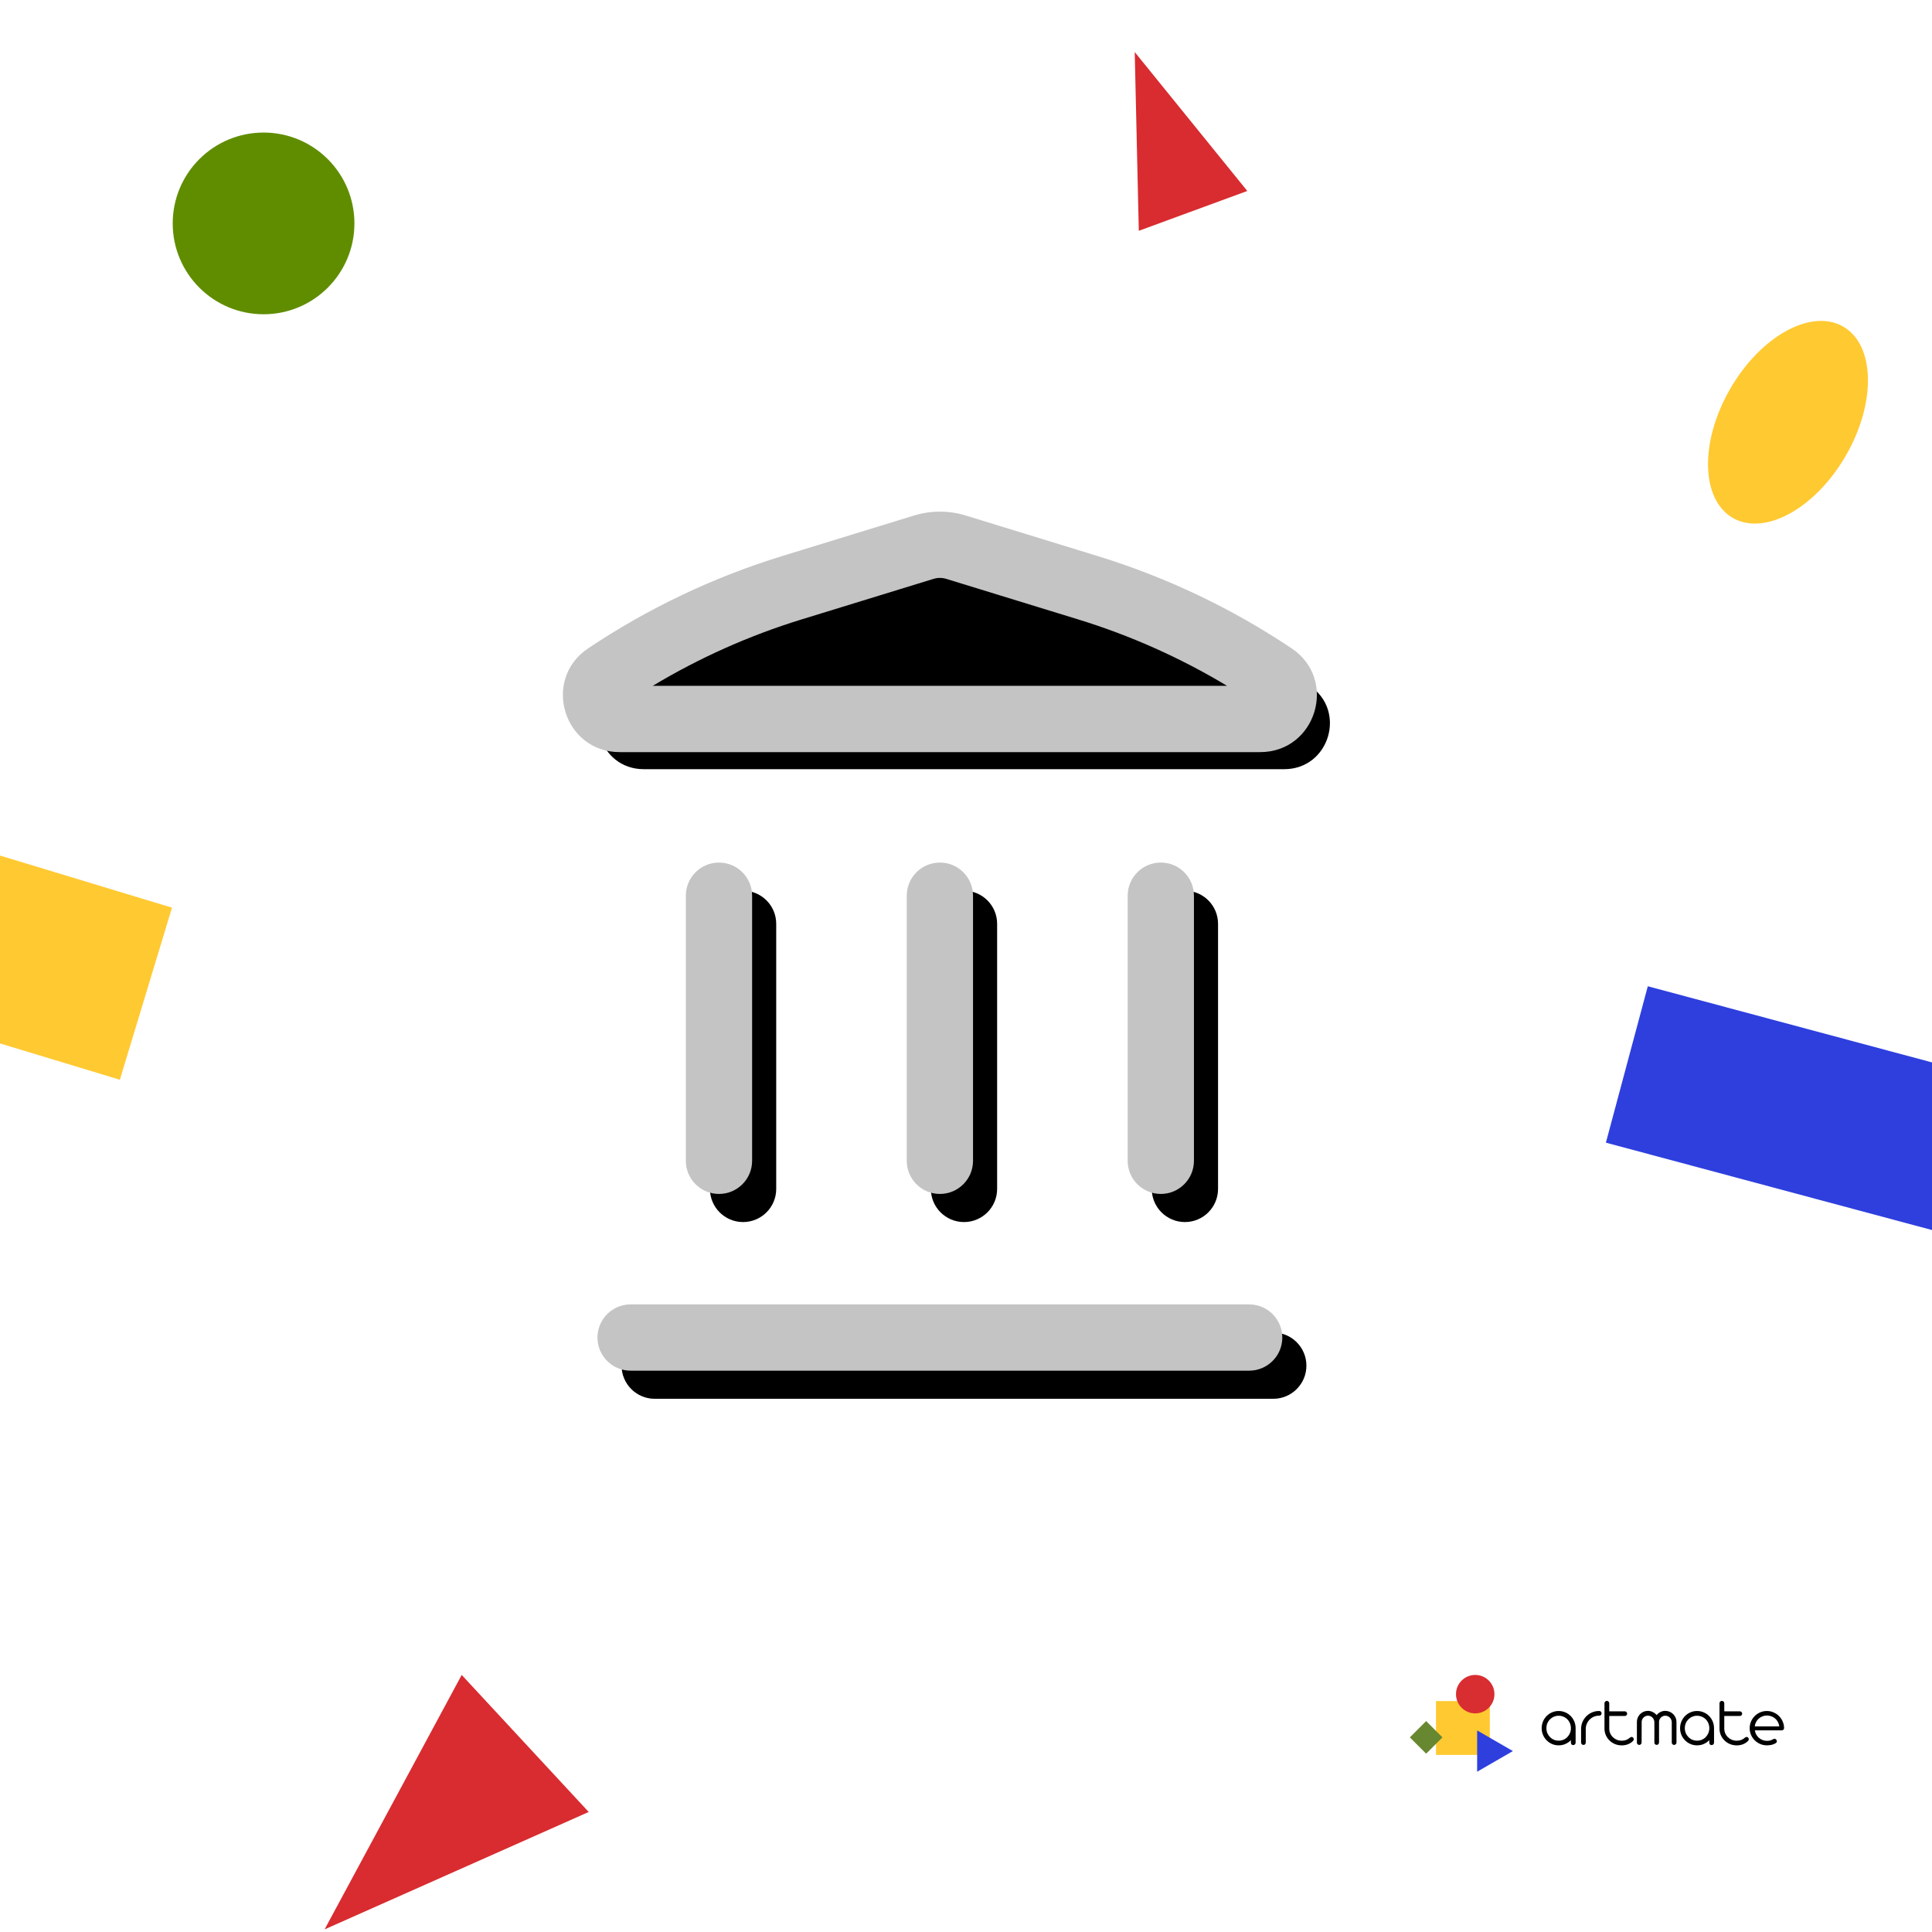 <svg width="481" height="481" viewBox="0 0 481 481" fill="none" xmlns="http://www.w3.org/2000/svg">
<rect x="0" y="0" width="481" height="481" fill="#333333" stroke="none"/>
<g clip-path="url(#clip0_711_672)">
<rect width="481" height="481" fill="white"/>
<path d="M496.779 268.729L486.344 307.669L399.811 284.483L410.245 245.542L496.779 268.729Z" fill="#2E3FDE"/>
<path d="M459.545 113.439C451.952 126.59 439.351 133.53 431.398 128.939C423.446 124.347 423.155 109.964 430.748 96.813C438.341 83.661 450.943 76.722 458.895 81.313C466.847 85.904 467.138 100.287 459.545 113.439Z" fill="#FFC931"/>
<path d="M80.811 480.352L114.948 417L146.57 451.118L80.811 480.352Z" fill="#D82C30"/>
<path d="M282.506 12.959L310.532 47.545L283.521 57.463L282.506 12.959Z" fill="#D82C30"/>
<path d="M88.239 55.62C88.239 68.113 78.112 78.24 65.62 78.24C53.127 78.24 43 68.113 43 55.62C43 43.128 53.127 33.001 65.62 33.001C78.112 33.001 88.239 43.128 88.239 55.62Z" fill="#608D00"/>
<path d="M-0.02 213L42.819 225.981L29.839 268.819L-13 255.839L-0.02 213Z" fill="#FFC931"/>
<path d="M245.626 137.975C241.96 136.848 238.04 136.848 234.374 137.975L201.531 148.069C184.653 153.257 168.625 160.883 153.953 170.708C144.627 176.952 149.047 191.5 160.271 191.5H319.729C330.953 191.5 335.374 176.952 326.048 170.708C311.376 160.883 295.347 153.257 278.469 148.069L245.626 137.975Z" fill="black"/>
<path d="M154.75 340C154.75 335.443 158.444 331.75 163 331.75H317C321.556 331.75 325.25 335.443 325.25 340C325.25 344.556 321.556 348.25 317 348.25H163C158.444 348.25 154.75 344.556 154.75 340Z" fill="black"/>
<path d="M176.75 296C176.75 300.556 180.444 304.25 185 304.25C189.556 304.25 193.25 300.556 193.25 296L193.25 230C193.25 225.443 189.556 221.75 185 221.75C180.444 221.75 176.75 225.443 176.75 230L176.75 296Z" fill="black"/>
<path d="M240 304.25C235.444 304.25 231.75 300.556 231.75 296L231.75 230C231.75 225.443 235.444 221.75 240 221.75C244.556 221.75 248.25 225.443 248.25 230V296C248.25 300.556 244.556 304.25 240 304.25Z" fill="black"/>
<path d="M286.75 296C286.75 300.556 290.444 304.25 295 304.25C299.556 304.25 303.25 300.556 303.25 296V230C303.25 225.443 299.556 221.75 295 221.75C290.444 221.75 286.75 225.443 286.75 230V296Z" fill="black"/>
<path fill-rule="evenodd" clip-rule="evenodd" d="M227.566 128.346C231.759 127.058 236.241 127.058 240.434 128.346L273.277 138.441C290.411 143.707 306.683 151.449 321.577 161.423C333.162 169.18 327.671 187.25 313.729 187.25H154.271C140.329 187.25 134.838 169.18 146.423 161.423C161.317 151.449 177.589 143.707 194.723 138.441L227.566 128.346ZM235.586 144.118C234.553 143.8 233.447 143.8 232.414 144.118L199.571 154.213C186.582 158.205 174.137 163.76 162.508 170.75H305.492C293.863 163.76 281.418 158.205 268.429 154.213L235.586 144.118Z" fill="#C4C4C4"/>
<path d="M148.75 333C148.75 328.443 152.444 324.75 157 324.75H311C315.556 324.75 319.25 328.443 319.25 333C319.25 337.556 315.556 341.25 311 341.25H157C152.444 341.25 148.75 337.556 148.75 333Z" fill="#C4C4C4"/>
<path d="M170.75 289C170.75 293.556 174.444 297.25 179 297.25C183.556 297.25 187.25 293.556 187.25 289L187.25 223C187.25 218.443 183.556 214.75 179 214.75C174.444 214.75 170.75 218.443 170.75 223L170.75 289Z" fill="#C4C4C4"/>
<path d="M234 297.25C229.444 297.25 225.75 293.556 225.75 289L225.75 223C225.75 218.443 229.444 214.75 234 214.75C238.556 214.75 242.25 218.443 242.25 223V289C242.25 293.556 238.556 297.25 234 297.25Z" fill="#C4C4C4"/>
<path d="M280.75 289C280.75 293.556 284.444 297.25 289 297.25C293.556 297.25 297.25 293.556 297.25 289V223C297.25 218.443 293.556 214.75 289 214.75C284.444 214.75 280.75 218.443 280.75 223V289Z" fill="#C4C4C4"/>
<path d="M357.512 423.51H370.914V436.912H357.512V423.51Z" fill="#FFC931"/>
<path d="M372.062 421.786C372.062 424.43 369.92 426.573 367.276 426.573C364.633 426.573 362.49 424.43 362.49 421.786C362.49 419.143 364.633 417 367.276 417C369.92 417 372.062 419.143 372.062 421.786Z" fill="#D82D31"/>
<path d="M355.061 428.485L359.123 432.547L355.061 436.608L351 432.547L355.061 428.485Z" fill="#688731"/>
<path d="M376.658 435.955L367.755 441.095V430.814L376.658 435.955Z" fill="#2E3FDE"/>
<path d="M388.047 434.528C387.469 434.528 386.924 434.42 386.41 434.204C385.897 433.982 385.445 433.673 385.054 433.276C384.663 432.885 384.36 432.43 384.144 431.911C383.928 431.392 383.82 430.844 383.82 430.266C383.82 429.683 383.928 429.132 384.144 428.612C384.36 428.087 384.663 427.627 385.054 427.23C385.445 426.833 385.897 426.527 386.41 426.311C386.924 426.089 387.469 425.979 388.047 425.979C388.63 425.979 389.178 426.089 389.692 426.311C390.205 426.527 390.657 426.833 391.048 427.23C391.433 427.621 391.733 428.079 391.949 428.604C392.165 429.129 392.273 429.683 392.273 430.266V433.863C392.273 434.032 392.215 434.175 392.098 434.291C391.981 434.408 391.838 434.466 391.669 434.466C391.5 434.466 391.363 434.411 391.258 434.3C391.153 434.183 391.101 434.038 391.101 433.863L391.092 433.233C390.695 433.647 390.237 433.968 389.718 434.195C389.205 434.417 388.648 434.528 388.047 434.528ZM388.047 433.364C388.478 433.364 388.881 433.285 389.254 433.128C389.633 432.964 389.96 432.737 390.234 432.445C390.508 432.159 390.721 431.83 390.873 431.456C391.025 431.077 391.101 430.68 391.101 430.266C391.101 429.846 391.025 429.447 390.873 429.067C390.721 428.682 390.508 428.35 390.234 428.07C389.954 427.784 389.628 427.562 389.254 427.405C388.881 427.242 388.478 427.16 388.047 427.16C387.621 427.16 387.221 427.242 386.848 427.405C386.48 427.562 386.157 427.784 385.877 428.07C385.597 428.356 385.378 428.688 385.22 429.067C385.069 429.447 384.993 429.846 384.993 430.266C384.993 430.68 385.069 431.077 385.22 431.456C385.378 431.83 385.597 432.159 385.877 432.445C386.157 432.737 386.48 432.964 386.848 433.128C387.221 433.285 387.621 433.364 388.047 433.364Z" fill="black"/>
<path d="M394.238 434.423C394.075 434.423 393.932 434.367 393.809 434.256C393.693 434.145 393.634 434.005 393.634 433.836V430.441C393.634 429.84 393.748 429.269 393.975 428.726C394.209 428.184 394.53 427.705 394.938 427.291C395.352 426.877 395.828 426.556 396.364 426.329C396.901 426.095 397.467 425.979 398.062 425.979H398.132C398.319 425.979 398.464 426.034 398.569 426.145C398.68 426.25 398.736 426.39 398.736 426.565C398.736 426.734 398.677 426.874 398.561 426.985C398.45 427.09 398.307 427.142 398.132 427.142H398.062C397.63 427.142 397.216 427.227 396.819 427.396C396.423 427.565 396.073 427.802 395.769 428.105C395.466 428.408 395.227 428.764 395.052 429.172C394.883 429.575 394.798 429.998 394.798 430.441V433.836C394.798 434.005 394.743 434.145 394.632 434.256C394.527 434.367 394.395 434.423 394.238 434.423Z" fill="black"/>
<path d="M403.754 434.536C403.165 434.536 402.608 434.431 402.083 434.221C401.564 434.005 401.109 433.708 400.718 433.329C400.321 432.944 400.012 432.498 399.791 431.99C399.569 431.477 399.458 430.928 399.458 430.345V424.054C399.458 423.89 399.516 423.75 399.633 423.634C399.75 423.517 399.887 423.458 400.044 423.458C400.208 423.458 400.348 423.517 400.464 423.634C400.587 423.744 400.648 423.884 400.648 424.054V426.057H404.507C404.67 426.057 404.81 426.116 404.927 426.232C405.044 426.349 405.102 426.489 405.102 426.652C405.102 426.81 405.044 426.944 404.927 427.055C404.816 427.16 404.676 427.212 404.507 427.212H400.648V430.354C400.648 430.774 400.727 431.167 400.884 431.535C401.042 431.903 401.263 432.223 401.549 432.498C401.835 432.772 402.165 432.988 402.538 433.145C402.917 433.297 403.323 433.373 403.754 433.373C404.145 433.373 404.507 433.314 404.839 433.198C405.172 433.075 405.484 432.885 405.776 432.629C405.857 432.565 405.93 432.518 405.994 432.489C406.059 432.454 406.137 432.436 406.231 432.436C406.371 432.436 406.49 432.492 406.589 432.603C406.694 432.708 406.747 432.836 406.747 432.988C406.747 433.075 406.727 433.163 406.686 433.25C406.651 433.338 406.598 433.413 406.528 433.478C406.161 433.828 405.741 434.093 405.268 434.274C404.802 434.449 404.297 434.536 403.754 434.536Z" fill="black"/>
<path d="M408.117 434.423C407.954 434.423 407.814 434.367 407.697 434.256C407.586 434.145 407.531 434.005 407.531 433.836V428.691C407.531 428.318 407.601 427.965 407.741 427.632C407.881 427.3 408.079 427.005 408.336 426.749C408.592 426.492 408.884 426.294 409.211 426.154C409.543 426.014 409.896 425.944 410.269 425.944C410.695 425.944 411.095 426.04 411.468 426.232C411.847 426.419 412.171 426.676 412.44 427.002C412.696 426.676 413.011 426.419 413.385 426.232C413.764 426.04 414.166 425.944 414.592 425.944C414.96 425.944 415.313 426.014 415.651 426.154C415.995 426.294 416.295 426.489 416.552 426.74C416.815 426.997 417.019 427.291 417.165 427.624C417.311 427.956 417.383 428.309 417.383 428.682V433.836C417.383 434.005 417.325 434.145 417.208 434.256C417.092 434.367 416.955 434.423 416.797 434.423C416.634 434.423 416.494 434.367 416.377 434.256C416.266 434.145 416.211 434.005 416.211 433.836V428.779C416.211 428.569 416.17 428.364 416.088 428.166C416.007 427.962 415.893 427.784 415.747 427.632C415.601 427.481 415.429 427.364 415.231 427.282C415.033 427.195 414.823 427.151 414.601 427.151C414.397 427.151 414.201 427.189 414.015 427.265C413.834 427.341 413.67 427.449 413.525 427.589C413.221 427.892 413.058 428.245 413.035 428.647C413.035 428.665 413.037 428.679 413.043 428.691V428.735V433.828C413.043 433.991 412.985 434.131 412.868 434.248C412.752 434.358 412.615 434.414 412.457 434.414C412.294 434.414 412.157 434.358 412.046 434.248C411.935 434.131 411.88 433.991 411.88 433.828V428.787C411.88 428.572 411.839 428.364 411.757 428.166C411.681 427.968 411.57 427.79 411.424 427.632C411.279 427.475 411.109 427.355 410.917 427.274C410.724 427.186 410.517 427.142 410.296 427.142C410.092 427.142 409.896 427.18 409.709 427.256C409.529 427.332 409.365 427.437 409.219 427.571C409.079 427.705 408.963 427.863 408.869 428.044C408.782 428.224 408.729 428.411 408.712 428.604C408.712 428.621 408.715 428.636 408.721 428.647V428.7L408.703 433.836C408.697 434.005 408.636 434.145 408.519 434.256C408.409 434.367 408.274 434.423 408.117 434.423Z" fill="black"/>
<path d="M422.507 434.528C421.93 434.528 421.384 434.42 420.871 434.204C420.358 433.982 419.905 433.673 419.515 433.276C419.124 432.885 418.82 432.43 418.605 431.911C418.389 431.392 418.281 430.844 418.281 430.266C418.281 429.683 418.389 429.132 418.605 428.612C418.82 428.087 419.124 427.627 419.515 427.23C419.905 426.833 420.358 426.527 420.871 426.311C421.384 426.089 421.93 425.979 422.507 425.979C423.091 425.979 423.639 426.089 424.152 426.311C424.666 426.527 425.118 426.833 425.509 427.23C425.894 427.621 426.194 428.079 426.41 428.604C426.626 429.129 426.734 429.683 426.734 430.266V433.863C426.734 434.032 426.675 434.175 426.559 434.291C426.442 434.408 426.299 434.466 426.13 434.466C425.961 434.466 425.824 434.411 425.719 434.3C425.614 434.183 425.561 434.038 425.561 433.863L425.552 433.233C425.156 433.647 424.698 433.968 424.178 434.195C423.665 434.417 423.108 434.528 422.507 434.528ZM422.507 433.364C422.939 433.364 423.341 433.285 423.715 433.128C424.094 432.964 424.421 432.737 424.695 432.445C424.969 432.159 425.182 431.83 425.334 431.456C425.485 431.077 425.561 430.68 425.561 430.266C425.561 429.846 425.485 429.447 425.334 429.067C425.182 428.682 424.969 428.35 424.695 428.07C424.415 427.784 424.088 427.562 423.715 427.405C423.341 427.242 422.939 427.16 422.507 427.16C422.081 427.16 421.682 427.242 421.308 427.405C420.941 427.562 420.617 427.784 420.337 428.07C420.057 428.356 419.838 428.688 419.681 429.067C419.529 429.447 419.453 429.846 419.453 430.266C419.453 430.68 419.529 431.077 419.681 431.456C419.838 431.83 420.057 432.159 420.337 432.445C420.617 432.737 420.941 432.964 421.308 433.128C421.682 433.285 422.081 433.364 422.507 433.364Z" fill="black"/>
<path d="M432.391 434.536C431.802 434.536 431.245 434.431 430.72 434.221C430.201 434.005 429.746 433.708 429.355 433.329C428.958 432.944 428.649 432.498 428.427 431.99C428.206 431.477 428.095 430.928 428.095 430.345V424.054C428.095 423.89 428.153 423.75 428.27 423.634C428.386 423.517 428.523 423.458 428.681 423.458C428.844 423.458 428.984 423.517 429.101 423.634C429.224 423.744 429.285 423.884 429.285 424.054V426.057H433.144C433.307 426.057 433.447 426.116 433.564 426.232C433.68 426.349 433.739 426.489 433.739 426.652C433.739 426.81 433.68 426.944 433.564 427.055C433.453 427.16 433.313 427.212 433.144 427.212H429.285V430.354C429.285 430.774 429.364 431.167 429.521 431.535C429.679 431.903 429.9 432.223 430.186 432.498C430.472 432.772 430.801 432.988 431.175 433.145C431.554 433.297 431.959 433.373 432.391 433.373C432.782 433.373 433.144 433.314 433.476 433.198C433.809 433.075 434.121 432.885 434.412 432.629C434.494 432.565 434.567 432.518 434.631 432.489C434.695 432.454 434.774 432.436 434.867 432.436C435.007 432.436 435.127 432.492 435.226 432.603C435.331 432.708 435.384 432.836 435.384 432.988C435.384 433.075 435.363 433.163 435.322 433.25C435.287 433.338 435.235 433.413 435.165 433.478C434.797 433.828 434.377 434.093 433.905 434.274C433.438 434.449 432.934 434.536 432.391 434.536Z" fill="black"/>
<path d="M439.886 434.528C439.309 434.528 438.757 434.417 438.232 434.195C437.713 433.973 437.258 433.667 436.867 433.276C436.471 432.885 436.161 432.43 435.94 431.911C435.718 431.386 435.607 430.835 435.607 430.257C435.607 429.68 435.718 429.132 435.94 428.612C436.161 428.087 436.471 427.627 436.867 427.23C437.258 426.839 437.713 426.533 438.232 426.311C438.757 426.089 439.309 425.979 439.886 425.979C440.458 425.979 441.003 426.089 441.522 426.311C442.048 426.533 442.508 426.839 442.905 427.23C443.296 427.621 443.602 428.076 443.824 428.595C444.051 429.114 444.168 429.66 444.174 430.231C444.174 430.389 444.121 430.523 444.016 430.634C443.911 430.739 443.774 430.791 443.605 430.791H436.902C436.949 431.153 437.057 431.494 437.226 431.815C437.401 432.13 437.623 432.407 437.891 432.646C438.165 432.885 438.472 433.072 438.81 433.206C439.154 433.34 439.513 433.408 439.886 433.408C440.236 433.408 440.522 433.375 440.744 433.311C440.942 433.259 441.175 433.157 441.444 433.005C441.56 432.935 441.68 432.9 441.803 432.9C441.96 432.9 442.094 432.964 442.205 433.093C442.316 433.215 442.371 433.355 442.371 433.513C442.371 433.723 442.278 433.88 442.091 433.985C441.753 434.178 441.435 434.312 441.137 434.388C440.764 434.481 440.347 434.528 439.886 434.528ZM442.984 429.811C442.937 429.426 442.826 429.07 442.651 428.744C442.482 428.411 442.258 428.122 441.978 427.877C441.698 427.632 441.38 427.443 441.024 427.309C440.668 427.169 440.295 427.099 439.904 427.099C439.507 427.099 439.131 427.169 438.775 427.309C438.425 427.449 438.113 427.644 437.839 427.895C437.57 428.14 437.352 428.429 437.182 428.761C437.013 429.094 436.908 429.444 436.867 429.811H442.984Z" fill="black"/>
</g>
<defs>
<clipPath id="clip0_711_672">
<rect width="481" height="481" fill="white"/>
</clipPath>
</defs>
</svg>
